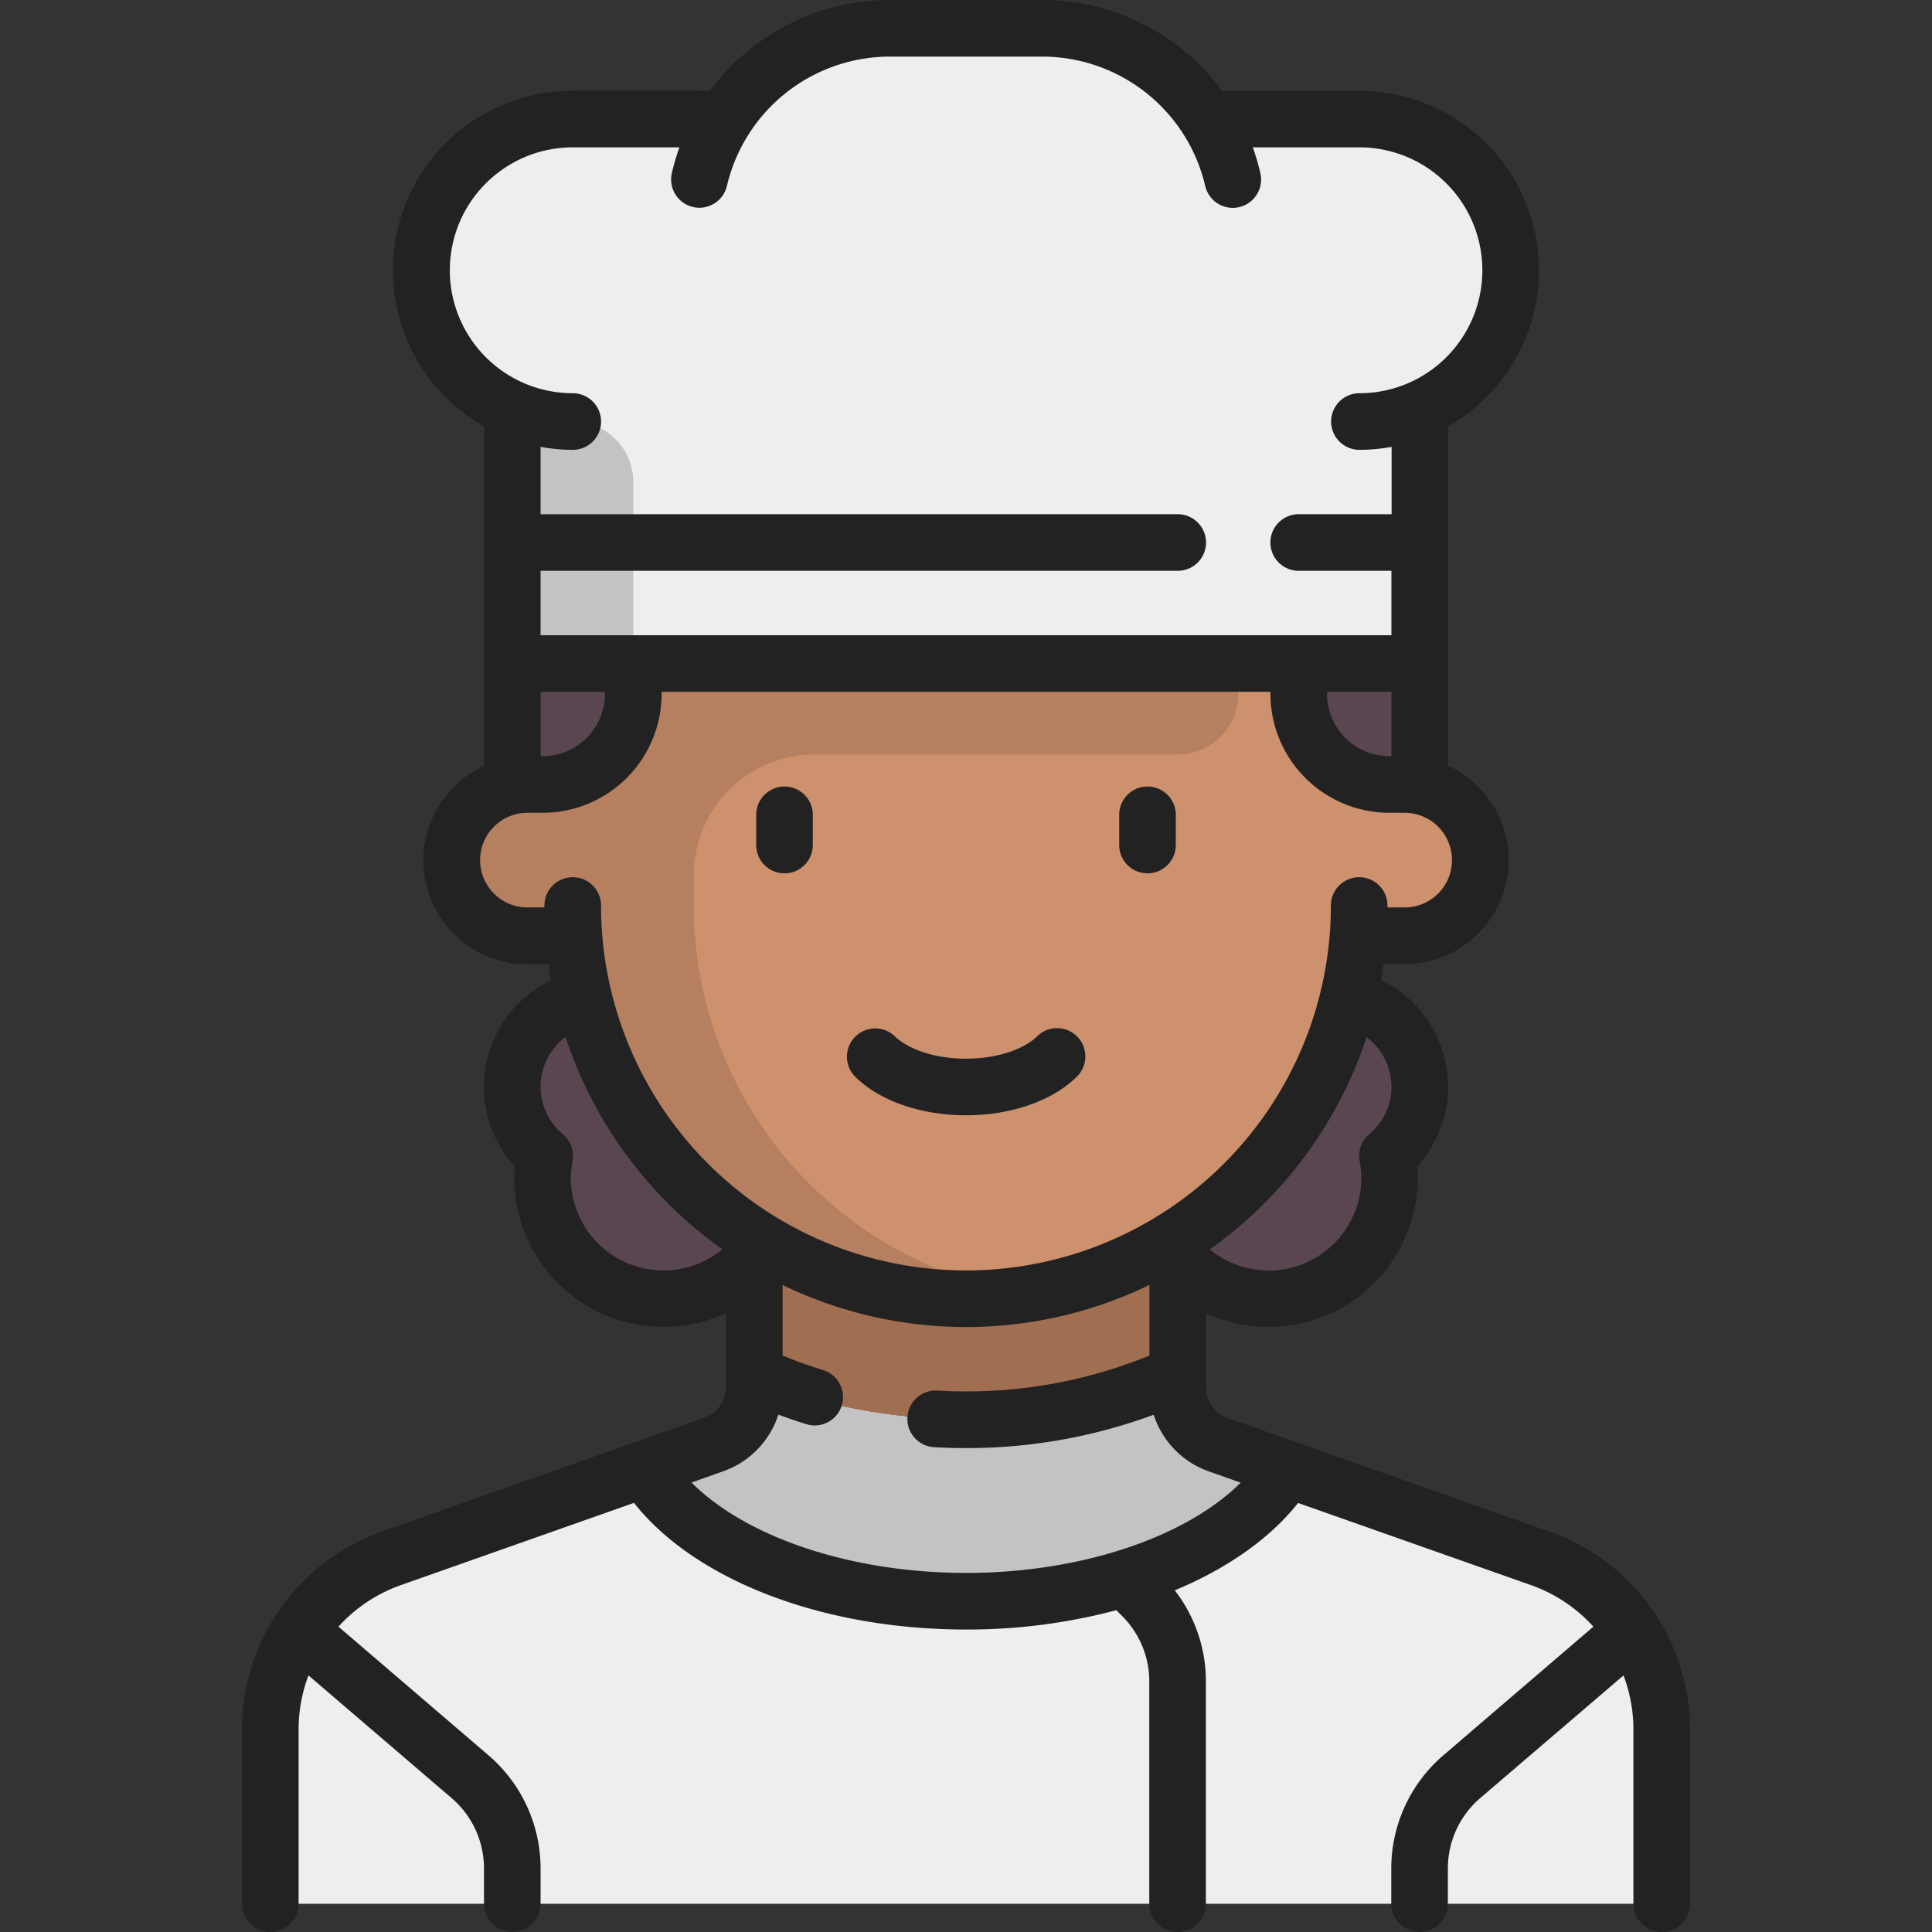 <svg xmlns="http://www.w3.org/2000/svg" viewBox="0 0 512 512"><rect x="0" y="0" width="512" height="512" fill="#333333" stroke="none"/><title>woman-03-chef</title><g style="isolation:isolate"><path d="M182.61,280.8a24,24,0,1,0-38.25,25.55,31.25,31.25,0,0,0-.59,5.76,32.07,32.07,0,1,0,38.84-31.31Z" style="fill:#5a4650"/><path d="M329.38,280.8a24,24,0,1,1,38.26,25.55,32,32,0,1,1-38.26-25.55Z" style="fill:#5a4650"/><path d="M408.28,413l-82.79-29.22c-12.82-4.52-12.71-16.64-12.71-30.24V312.11H199.22v41.44c0,13.6.11,25.72-12.71,30.24L103.72,413a48.1,48.1,0,0,0-32.09,45.36V504.5H440.37V458.37A48.11,48.11,0,0,0,408.28,413Z" style="fill:#a06e50"/><path d="M408.28,413l-82.79-29.22A32,32,0,0,1,307.13,367c-13.88,5.75-31.7,9.21-51.13,9.21s-37.25-3.46-51.13-9.21a32,32,0,0,1-18.36,16.76L103.72,413a48.1,48.1,0,0,0-32.09,45.36V504.5H440.37V458.37A48.11,48.11,0,0,0,408.28,413Z" style="fill:#eee"/><path d="M372.23,207.9h-12V175.84H151.79V207.9h-12a20,20,0,0,0,0,40.08h12.42a104.11,104.11,0,0,0,207.61,0h12.43a20,20,0,0,0,0-40.08Z" style="fill:#cd916e"/><path d="M328.14,183.85v-8H151.79V207.9H140.91c-11.75,0-20,7.55-21.08,18A20,20,0,0,0,139.77,248h12.42a103.48,103.48,0,0,0,119.89,94.85A104.15,104.15,0,0,1,183.85,240v-8a32.06,32.06,0,0,1,32.07-32.06h96.19A16,16,0,0,0,328.14,183.85Z" style="fill:#b67f5f"/><path d="M146.79,210.56l-11,1.4V175.84h32.06V186.7A24,24,0,0,1,146.79,210.56Z" style="fill:#5a4650"/><path d="M365.21,210.56l11,1.4V175.84H344.18V186.7A24,24,0,0,0,365.21,210.56Z" style="fill:#5a4650"/><path d="M400.29,71.63a40.07,40.07,0,0,0-40.08-40.08H319.9A52,52,0,0,0,276,7.5H236A52,52,0,0,0,192.1,31.55H151.79a40.06,40.06,0,0,0-16,76.78v67.51H376.24V108.33A40,40,0,0,0,400.29,71.63Z" style="fill:#eee"/><path d="M135.76,175.84h32.06v-48.1a16,16,0,0,0-16-16h-16v64.13Z" style="fill:#eee"/><path d="M135.76,175.84h32.06v-48.1a16,16,0,0,0-16-16h-16v64.13Z" style="fill:#999;opacity:0.5;mix-blend-mode:multiply"/><path d="M325.49,383.79A32,32,0,0,1,307.13,367c-13.88,5.75-31.7,9.21-51.13,9.21s-37.25-3.46-51.13-9.21a32,32,0,0,1-18.36,16.76l-16,5.67c16,20.69,48.23,34.88,85.54,34.88a138.61,138.61,0,0,0,32.77-4L306,414.93c15.06-6.15,27.41-15,35.52-25.47Z" style="fill:#eee"/><path d="M325.49,383.79A32,32,0,0,1,307.13,367c-13.88,5.75-31.7,9.21-51.13,9.21s-37.25-3.46-51.13-9.21a32,32,0,0,1-18.36,16.76l-16,5.67c16,20.69,48.23,34.88,85.54,34.88a138.61,138.61,0,0,0,32.77-4L306,414.93c15.06-6.15,27.41-15,35.52-25.47Z" style="fill:#999;opacity:0.5;mix-blend-mode:multiply"/><path d="M256,295.56c11.9,0,22.86-3.8,29.31-10.17a7.5,7.5,0,1,0-10.53-10.68c-2.74,2.7-9.3,5.85-18.78,5.85s-16-3.15-18.78-5.85a7.5,7.5,0,0,0-10.54,10.68C233.14,291.76,244.1,295.56,256,295.56Z" style="fill:#222"/><path d="M207.9,231.44a7.5,7.5,0,0,0,7.5-7.5v-8a7.5,7.5,0,0,0-15,0v8A7.5,7.5,0,0,0,207.9,231.44Z" style="fill:#222"/><path d="M304.1,231.44a7.5,7.5,0,0,0,7.5-7.5v-8a7.5,7.5,0,1,0-15,0v8A7.5,7.5,0,0,0,304.1,231.44Z" style="fill:#222"/><path d="M410.78,405.94,325.3,375.77a8.54,8.54,0,0,1-5.69-8V348a39.54,39.54,0,0,0,56.11-35.93c0-1,0-2-.13-3A31.38,31.38,0,0,0,366,259.7c.25-1.4.47-2.81.67-4.22h5.6a27.53,27.53,0,0,0,11.51-52.55V113a47.56,47.56,0,0,0-23.53-88.91H323.89A59.34,59.34,0,0,0,276,0H236a59.34,59.34,0,0,0-47.85,24.05H151.79A47.56,47.56,0,0,0,128.26,113v90a27.53,27.53,0,0,0,11.51,52.55h5.6c.2,1.42.41,2.82.66,4.22a31.39,31.39,0,0,0-9.62,49.38c-.09,1-.14,2-.14,3A39.55,39.55,0,0,0,192.39,348v19.69a8.54,8.54,0,0,1-5.7,8l-85.47,30.17a55.68,55.68,0,0,0-37.09,52.43V504.5a7.5,7.5,0,0,0,15,0V458.37A40.47,40.47,0,0,1,81.75,444l37.93,32.51a24.54,24.54,0,0,1,8.58,18.65v9.3a7.5,7.5,0,0,0,15,0v-9.3a39.51,39.51,0,0,0-13.82-30L89.69,431.08a40.53,40.53,0,0,1,16.52-11l61.8-21.8c16.23,20.52,50.06,33.56,88,33.56a153.69,153.69,0,0,0,39.82-5.12l1.55,1.55a24.4,24.4,0,0,1,7.19,17.37V504.5a7.5,7.5,0,0,0,15,0V445.64a39.24,39.24,0,0,0-8.25-24.18c13.8-5.74,25.15-13.65,32.69-23.16l61.74,21.78a40.53,40.53,0,0,1,16.52,11l-39.75,34.08a39.51,39.51,0,0,0-13.82,30v9.3a7.5,7.5,0,0,0,15,0v-9.3a24.54,24.54,0,0,1,8.58-18.65L430.25,444a40.51,40.51,0,0,1,2.62,14.33V504.5a7.5,7.5,0,0,0,15,0V458.37A55.69,55.69,0,0,0,410.78,405.94Zm-42-117.88a16.46,16.46,0,0,1-5.94,12.56,7.48,7.48,0,0,0-2.53,7.07,24.94,24.94,0,0,1,.46,4.42,24.56,24.56,0,0,1-40.17,19,112.13,112.13,0,0,0,41.57-56.25A16.5,16.5,0,0,1,368.74,288.06ZM351.68,183.34h17.06V200.4h-.49a16.56,16.56,0,0,1-16.57-16.55ZM151.79,119.21a7.5,7.5,0,0,0,0-15,32.58,32.58,0,0,1,0-65.16h28.26a60.74,60.74,0,0,0-2,6.8,7.5,7.5,0,0,0,5.57,9,7.35,7.35,0,0,0,1.73.2,7.49,7.49,0,0,0,7.29-5.77A44.4,44.4,0,0,1,236,15H276A44.4,44.4,0,0,1,319.4,49.31,7.5,7.5,0,1,0,334,45.85a60.74,60.74,0,0,0-2-6.8h28.26a32.58,32.58,0,1,1,0,65.16,7.5,7.5,0,0,0,0,15,48,48,0,0,0,8.53-.78v17.84H344.17a7.5,7.5,0,0,0,0,15h24.57v17.07H143.26V151.27H312.11a7.5,7.5,0,0,0,0-15H143.26V118.43A48,48,0,0,0,151.79,119.21Zm8.53,64.13v.52a16.56,16.56,0,0,1-16.57,16.54h-.49V183.34Zm-20.55,57.14a12.54,12.54,0,1,1,0-25.08h4a31.56,31.56,0,0,0,31.57-31.55v-.51H336.68v.51a31.55,31.55,0,0,0,31.57,31.55h4a12.54,12.54,0,0,1,0,25.08H367.7c0-.17,0-.34,0-.51a7.5,7.5,0,1,0-15,0,96.71,96.71,0,0,1-193.42,0,7.5,7.5,0,0,0-15,0c0,.17,0,.34,0,.51Zm11.5,71.63a24.94,24.94,0,0,1,.46-4.42,7.5,7.5,0,0,0-2.53-7.07,16.4,16.4,0,0,1,.67-25.79,112.13,112.13,0,0,0,41.57,56.25,24.56,24.56,0,0,1-40.17-19ZM256.05,416.84c-30.41,0-58.23-9.38-72.79-23.95l8.43-3a23.6,23.6,0,0,0,14.58-15c2.47.91,4.95,1.77,7.46,2.53a7.31,7.31,0,0,0,2.2.34,7.51,7.51,0,0,0,2.2-14.68c-3.62-1.11-7.21-2.4-10.74-3.84V340.53a111.54,111.54,0,0,0,97.22,0v18.71a127.73,127.73,0,0,1-48.61,9.5c-2.53,0-5.08-.07-7.59-.22a7.5,7.5,0,0,0-.87,15c2.8.16,5.65.24,8.46.24a142.94,142.94,0,0,0,49.74-8.84,23.57,23.57,0,0,0,14.58,15l8.48,3C314.2,407.45,286.31,416.84,256.05,416.84Z" style="fill:#222"/></g></svg>